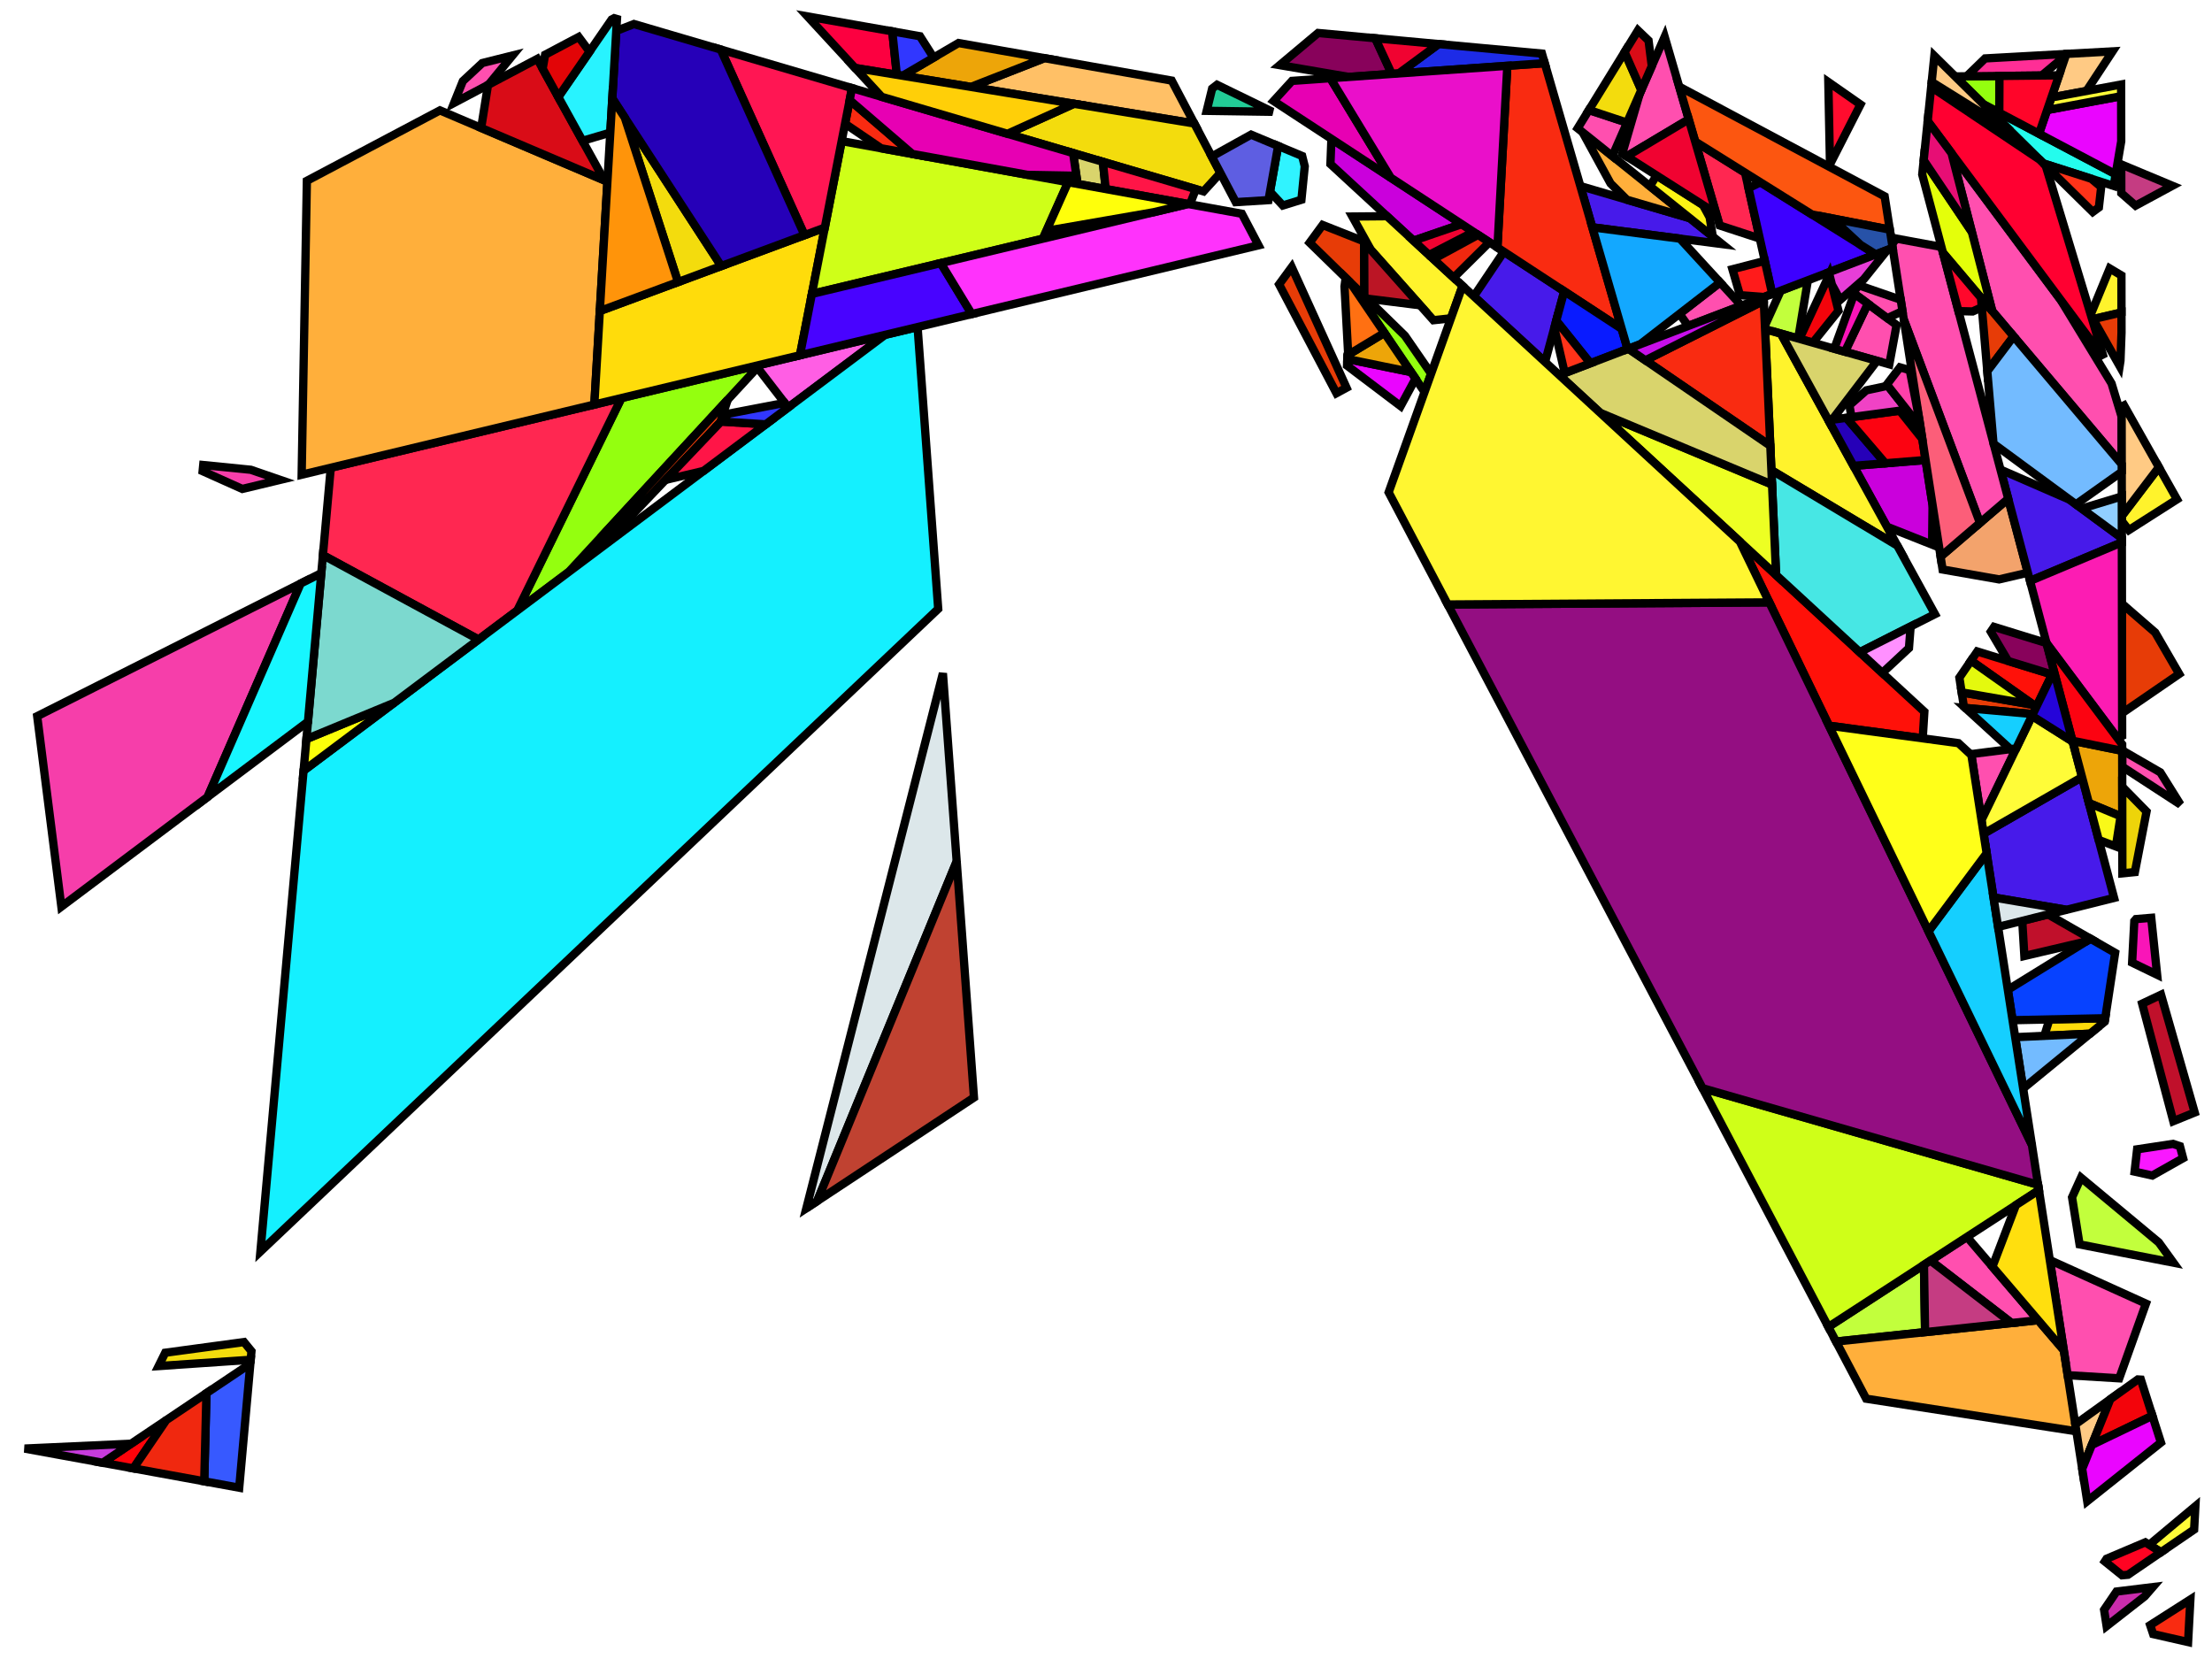 <?xml version="1.0" encoding="iso-8859-1" standalone="no"?>
<!DOCTYPE svg PUBLIC "-//W3C//DTD SVG 1.0//EN" "http://www.w3.org/TR/2001/REC-SVG-20010904/DTD/svg10.dtd">
<svg xmlns="http://www.w3.org/2000/svg" width="800" height="600">
<path style="fill:rgb(0, 0, 0);fill-opacity:0.0;fill-rule:evenodd;stroke:rgb(0, 0, 0);stroke-width:0.0;" d="M 0, 600 L 800, 600 L 800, 0 L 0, 0 z "/>
<path style="fill:rgb(243, 163, 108);fill-opacity:1.0;fill-rule:evenodd;stroke:rgb(0, 0, 0);stroke-width:3.0;" d="M 733.394, 207.128 L 723.009, 209.547 L 702.563, 205.965 L 701.84, 201.308 L 726.296, 180.366 z "/>
<path style="fill:rgb(255, 94, 228);fill-opacity:1.0;fill-rule:evenodd;stroke:rgb(0, 0, 0);stroke-width:3.0;" d="M 285.067, 147.364 L 273.435, 132.287 L 320.12, 121.094 z "/>
<path style="fill:rgb(202, 0, 220);fill-opacity:1.0;fill-rule:evenodd;stroke:rgb(0, 0, 0);stroke-width:3.0;" d="M 698.943, 182.644 L 698.769, 196.967 L 682.428, 190.479 L 670.345, 168.479 L 696.417, 166.377 z "/>
<path style="fill:rgb(202, 0, 220);fill-opacity:1.0;fill-rule:evenodd;stroke:rgb(0, 0, 0);stroke-width:3.0;" d="M 528.646, 81.068 L 511.22, 87.043 L 481.169, 59.333 L 481.52, 50.216 z "/>
<path style="fill:rgb(255, 243, 44);fill-opacity:1.0;fill-rule:evenodd;stroke:rgb(0, 0, 0);stroke-width:3.0;" d="M 767.242, 99.617 L 767.264, 113.012 L 756.999, 115.418 L 756.223, 114.048 L 756.134, 113.754 L 763.006, 97.085 z "/>
<path style="fill:rgb(255, 243, 44);fill-opacity:1.0;fill-rule:evenodd;stroke:rgb(0, 0, 0);stroke-width:3.0;" d="M 528.946, 103.388 L 524.749, 115.119 L 518.419, 115.813 L 495.81, 90.398 L 489.089, 78.307 L 501.629, 78.199 z "/>
<path style="fill:rgb(255, 243, 44);fill-opacity:1.0;fill-rule:evenodd;stroke:rgb(0, 0, 0);stroke-width:3.0;" d="M 787.349, 180.598 L 769.926, 191.719 L 767.384, 188.443 L 767.381, 186.605 L 780.788, 168.966 z "/>
<path style="fill:rgb(255, 243, 44);fill-opacity:1.0;fill-rule:evenodd;stroke:rgb(0, 0, 0);stroke-width:3.0;" d="M 644.076, 120.652 L 686.187, 197.322 L 640.65, 170.044 L 638.363, 119.033 z "/>
<path style="fill:rgb(148, 255, 15);fill-opacity:1.0;fill-rule:evenodd;stroke:rgb(0, 0, 0);stroke-width:3.0;" d="M 273.924, 132.921 L 205.66, 206.876 L 187.071, 220.807 L 224.753, 143.958 L 273.435, 132.287 z "/>
<path style="fill:rgb(148, 255, 15);fill-opacity:1.0;fill-rule:evenodd;stroke:rgb(0, 0, 0);stroke-width:3.0;" d="M 723.075, 40.767 L 717.394, 37.763 L 707.123, 27.642 L 723.138, 27.471 z "/>
<path style="fill:rgb(148, 255, 15);fill-opacity:1.0;fill-rule:evenodd;stroke:rgb(0, 0, 0);stroke-width:3.0;" d="M 508.105, 121.414 L 517.583, 135.145 L 515.209, 141.779 L 488.153, 101.934 z "/>
<path style="fill:rgb(255, 39, 81);fill-opacity:1.0;fill-rule:evenodd;stroke:rgb(0, 0, 0);stroke-width:3.0;" d="M 187.071, 220.807 L 173.076, 231.296 L 116.788, 200.783 L 119.626, 169.162 L 224.753, 143.958 z "/>
<path style="fill:rgb(255, 39, 81);fill-opacity:1.0;fill-rule:evenodd;stroke:rgb(0, 0, 0);stroke-width:3.0;" d="M 631.118, 62.457 L 636.457, 86.283 L 621.935, 81.533 L 613.093, 51.197 z "/>
<path style="fill:rgb(71, 26, 234);fill-opacity:1.0;fill-rule:evenodd;stroke:rgb(0, 0, 0);stroke-width:3.0;" d="M 611.161, 78.918 L 622.852, 88.285 L 575.876, 82.211 L 571.554, 67.297 z "/>
<path style="fill:rgb(71, 26, 234);fill-opacity:1.0;fill-rule:evenodd;stroke:rgb(0, 0, 0);stroke-width:3.0;" d="M 748.548, 180.742 L 767.394, 194.602 L 767.396, 196.158 L 734.185, 210.109 L 723.505, 169.84 z "/>
<path style="fill:rgb(71, 26, 234);fill-opacity:1.0;fill-rule:evenodd;stroke:rgb(0, 0, 0);stroke-width:3.0;" d="M 764.587, 324.736 L 747.362, 329.042 L 720.976, 324.571 L 717.396, 301.515 L 753.001, 281.053 z "/>
<path style="fill:rgb(71, 26, 234);fill-opacity:1.0;fill-rule:evenodd;stroke:rgb(0, 0, 0);stroke-width:3.0;" d="M 565.723, 105.34 L 558.796, 130.913 L 533.039, 107.163 L 543.885, 91.044 z "/>
<path style="fill:rgb(194, 255, 60);fill-opacity:1.0;fill-rule:evenodd;stroke:rgb(0, 0, 0);stroke-width:3.0;" d="M 696.233, 481.784 L 664.031, 485.186 L 661.248, 479.904 L 695.827, 457.443 z "/>
<path style="fill:rgb(194, 255, 60);fill-opacity:1.0;fill-rule:evenodd;stroke:rgb(0, 0, 0);stroke-width:3.0;" d="M 650.346, 122.43 L 638.363, 119.033 L 638.306, 117.768 L 644.028, 105.114 L 653.834, 101.372 z "/>
<path style="fill:rgb(194, 255, 60);fill-opacity:1.0;fill-rule:evenodd;stroke:rgb(0, 0, 0);stroke-width:3.0;" d="M 780.75, 449.333 L 786.038, 456.66 L 752.106, 450.052 L 749.389, 433.033 L 752.618, 425.925 z "/>
<path style="fill:rgb(255, 17, 9);fill-opacity:1.0;fill-rule:evenodd;stroke:rgb(0, 0, 0);stroke-width:3.0;" d="M 695.976, 257.407 L 695.378, 267.027 L 661.48, 262.454 L 629.25, 195.879 z "/>
<path style="fill:rgb(255, 17, 9);fill-opacity:1.0;fill-rule:evenodd;stroke:rgb(0, 0, 0);stroke-width:3.0;" d="M 742.134, 243.937 L 736.474, 255.625 L 712.832, 238.942 L 715.106, 235.617 z "/>
<path style="fill:rgb(255, 175, 59);fill-opacity:1.0;fill-rule:evenodd;stroke:rgb(0, 0, 0);stroke-width:3.0;" d="M 746.396, 488.319 L 750.95, 517.652 L 674.92, 505.854 L 664.031, 485.186 L 737.122, 477.464 z "/>
<path style="fill:rgb(255, 175, 59);fill-opacity:1.0;fill-rule:evenodd;stroke:rgb(0, 0, 0);stroke-width:3.0;" d="M 611.161, 78.918 L 588.377, 72.233 L 582.476, 66.34 L 572.365, 47.834 z "/>
<path style="fill:rgb(255, 175, 59);fill-opacity:1.0;fill-rule:evenodd;stroke:rgb(0, 0, 0);stroke-width:3.0;" d="M 219.679, 65.706 L 214.947, 146.309 L 109.099, 171.686 L 110.985, 65.39 L 159.111, 39.923 z "/>
<path style="fill:rgb(61, 0, 255);fill-opacity:1.0;fill-rule:evenodd;stroke:rgb(0, 0, 0);stroke-width:3.0;" d="M 678.404, 91.997 L 640.941, 106.292 L 632.366, 68.026 L 636.691, 65.938 z "/>
<path style="fill:rgb(255, 79, 175);fill-opacity:1.0;fill-rule:evenodd;stroke:rgb(0, 0, 0);stroke-width:3.0;" d="M 776.11, 471.47 L 766.452, 498.489 L 747.8, 497.359 L 741.336, 455.721 z "/>
<path style="fill:rgb(255, 79, 175);fill-opacity:1.0;fill-rule:evenodd;stroke:rgb(0, 0, 0);stroke-width:3.0;" d="M 588.441, 44.353 L 583.134, 56.463 L 570.578, 46.402 L 574.65, 39.79 z "/>
<path style="fill:rgb(255, 79, 175);fill-opacity:1.0;fill-rule:evenodd;stroke:rgb(0, 0, 0);stroke-width:3.0;" d="M 702.145, 89.309 L 726.296, 180.366 L 716.075, 189.118 L 688.53, 115.573 L 683.93, 85.941 z "/>
<path style="fill:rgb(255, 79, 175);fill-opacity:1.0;fill-rule:evenodd;stroke:rgb(0, 0, 0);stroke-width:3.0;" d="M 176.671, 30.631 L 164.229, 37.215 L 167.397, 29.336 L 174.424, 22.795 L 185.345, 20.072 z "/>
<path style="fill:rgb(255, 79, 175);fill-opacity:1.0;fill-rule:evenodd;stroke:rgb(0, 0, 0);stroke-width:3.0;" d="M 629.808, 110.54 L 610.541, 117.892 L 607.424, 113.498 L 622.099, 102.141 z "/>
<path style="fill:rgb(255, 79, 175);fill-opacity:1.0;fill-rule:evenodd;stroke:rgb(0, 0, 0);stroke-width:3.0;" d="M 610.751, 43.16 L 588.286, 56.564 L 586.709, 55.561 L 593.025, 33.893 L 602.049, 13.3 z "/>
<path style="fill:rgb(255, 79, 175);fill-opacity:1.0;fill-rule:evenodd;stroke:rgb(0, 0, 0);stroke-width:3.0;" d="M 781.316, 279.337 L 788.588, 290.983 L 767.526, 277.273 L 767.516, 271.369 z "/>
<path style="fill:rgb(255, 79, 175);fill-opacity:1.0;fill-rule:evenodd;stroke:rgb(0, 0, 0);stroke-width:3.0;" d="M 745.278, 108.47 L 763.672, 138.68 L 767.324, 150.757 L 767.351, 167.911 L 720.532, 112.514 L 705.795, 55.397 z "/>
<path style="fill:rgb(255, 79, 175);fill-opacity:1.0;fill-rule:evenodd;stroke:rgb(0, 0, 0);stroke-width:3.0;" d="M 737.122, 477.464 L 727.501, 478.48 L 698.191, 455.907 L 711.382, 447.339 z "/>
<path style="fill:rgb(255, 79, 175);fill-opacity:1.0;fill-rule:evenodd;stroke:rgb(0, 0, 0);stroke-width:3.0;" d="M 685.923, 117.535 L 683.298, 131.77 L 667.231, 127.216 L 675.535, 109.835 z "/>
<path style="fill:rgb(255, 79, 175);fill-opacity:1.0;fill-rule:evenodd;stroke:rgb(0, 0, 0);stroke-width:3.0;" d="M 687.417, 108.4 L 688.055, 112.513 L 682.592, 115.065 L 670.165, 105.854 L 672.299, 103.196 z "/>
<path style="fill:rgb(255, 79, 175);fill-opacity:1.0;fill-rule:evenodd;stroke:rgb(0, 0, 0);stroke-width:3.0;" d="M 716.633, 296.6 L 712.927, 272.724 L 729.186, 270.677 z "/>
<path style="fill:rgb(255, 220, 11);fill-opacity:1.0;fill-rule:evenodd;stroke:rgb(0, 0, 0);stroke-width:3.0;" d="M 761.191, 369.506 L 755.898, 373.843 L 739.357, 374.621 L 741.208, 368.686 L 761.381, 368.257 z "/>
<path style="fill:rgb(255, 220, 11);fill-opacity:1.0;fill-rule:evenodd;stroke:rgb(0, 0, 0);stroke-width:3.0;" d="M 289.313, 128.48 L 214.947, 146.309 L 216.933, 112.486 L 298.304, 82.324 z "/>
<path style="fill:rgb(255, 192, 102);fill-opacity:1.0;fill-rule:evenodd;stroke:rgb(0, 0, 0);stroke-width:3.0;" d="M 423.77, 29.148 L 431.942, 44.659 L 351.136, 31.438 L 377.72, 21.033 z "/>
<path style="fill:rgb(231, 60, 7);fill-opacity:1.0;fill-rule:evenodd;stroke:rgb(0, 0, 0);stroke-width:3.0;" d="M 486.991, 140.236 L 483.337, 142.211 L 462.6, 102.851 L 467.173, 96.612 z "/>
<path style="fill:rgb(231, 60, 7);fill-opacity:1.0;fill-rule:evenodd;stroke:rgb(0, 0, 0);stroke-width:3.0;" d="M 492.897, 87.123 L 493.37, 87.655 L 493.44, 107.096 L 473.651, 87.774 L 478.344, 81.371 z "/>
<path style="fill:rgb(231, 60, 7);fill-opacity:1.0;fill-rule:evenodd;stroke:rgb(0, 0, 0);stroke-width:3.0;" d="M 260.524, 152.716 L 218.037, 197.364 L 217.651, 193.885 L 263.189, 144.552 z "/>
<path style="fill:rgb(231, 60, 7);fill-opacity:1.0;fill-rule:evenodd;stroke:rgb(0, 0, 0);stroke-width:3.0;" d="M 767.275, 120.304 L 766.896, 130.461 L 766.601, 132.374 L 756.999, 115.418 L 767.264, 113.012 z "/>
<path style="fill:rgb(231, 60, 7);fill-opacity:1.0;fill-rule:evenodd;stroke:rgb(0, 0, 0);stroke-width:3.0;" d="M 735.508, 254.943 L 736.474, 255.625 L 735.203, 258.251 L 710.794, 256.05 L 710.263, 255.565 L 709.461, 250.4 z "/>
<path style="fill:rgb(231, 60, 7);fill-opacity:1.0;fill-rule:evenodd;stroke:rgb(0, 0, 0);stroke-width:3.0;" d="M 728.251, 121.647 L 718.732, 134.261 L 716.45, 107.684 z "/>
<path style="fill:rgb(231, 60, 7);fill-opacity:1.0;fill-rule:evenodd;stroke:rgb(0, 0, 0);stroke-width:3.0;" d="M 779.451, 228.748 L 788.14, 243.745 L 767.495, 257.916 L 767.432, 218.325 z "/>
<path style="fill:rgb(36, 252, 237);fill-opacity:1.0;fill-rule:evenodd;stroke:rgb(0, 0, 0);stroke-width:3.0;" d="M 765.155, 63.017 L 764.443, 67.241 L 739.074, 59.126 L 717.394, 37.763 z "/>
<path style="fill:rgb(207, 255, 24);fill-opacity:1.0;fill-rule:evenodd;stroke:rgb(0, 0, 0);stroke-width:3.0;" d="M 386.299, 65.904 L 377.167, 86.327 L 293.634, 106.298 L 304.398, 51.038 z "/>
<path style="fill:rgb(207, 255, 24);fill-opacity:1.0;fill-rule:evenodd;stroke:rgb(0, 0, 0);stroke-width:3.0;" d="M 737.109, 428.492 L 737.41, 430.432 L 661.248, 479.904 L 615.761, 393.565 z "/>
<path style="fill:rgb(249, 43, 17);fill-opacity:1.0;fill-rule:evenodd;stroke:rgb(0, 0, 0);stroke-width:3.0;" d="M 640.256, 161.239 L 595.078, 130.319 L 637.902, 108.745 z "/>
<path style="fill:rgb(249, 43, 17);fill-opacity:1.0;fill-rule:evenodd;stroke:rgb(0, 0, 0);stroke-width:3.0;" d="M 329.946, 55.675 L 318.678, 53.63 L 305.623, 44.749 L 307.29, 36.193 z "/>
<path style="fill:rgb(249, 43, 17);fill-opacity:1.0;fill-rule:evenodd;stroke:rgb(0, 0, 0);stroke-width:3.0;" d="M 791.354, 593.872 L 778.718, 590.989 L 777.636, 587.753 L 792.181, 578.468 z "/>
<path style="fill:rgb(249, 43, 17);fill-opacity:1.0;fill-rule:evenodd;stroke:rgb(0, 0, 0);stroke-width:3.0;" d="M 586.526, 118.959 L 541.568, 89.527 L 545.149, 23.799 L 558.674, 22.851 z "/>
<path style="fill:rgb(252, 28, 179);fill-opacity:1.0;fill-rule:evenodd;stroke:rgb(0, 0, 0);stroke-width:3.0;" d="M 767.508, 266.125 L 765.775, 266.871 L 740.155, 232.618 L 734.185, 210.109 L 767.396, 196.158 z "/>
<path style="fill:rgb(255, 3, 10);fill-opacity:1.0;fill-rule:evenodd;stroke:rgb(0, 0, 0);stroke-width:3.0;" d="M 48.246, 531.067 L 37.13, 529.04 L 60.133, 513.602 z "/>
<path style="fill:rgb(255, 27, 27);fill-opacity:1.0;fill-rule:evenodd;stroke:rgb(0, 0, 0);stroke-width:3.0;" d="M 640.941, 106.292 L 637.99, 107.418 L 629.283, 106.748 L 626.555, 97.385 L 638.266, 94.354 z "/>
<path style="fill:rgb(255, 0, 49);fill-opacity:1.0;fill-rule:evenodd;stroke:rgb(0, 0, 0);stroke-width:3.0;" d="M 737.644, 57.716 L 739.843, 59.883 L 760.877, 129.439 L 697.171, 43.805 L 698.433, 31.457 z "/>
<path style="fill:rgb(71, 231, 228);fill-opacity:1.0;fill-rule:evenodd;stroke:rgb(0, 0, 0);stroke-width:3.0;" d="M 686.187, 197.322 L 699.802, 222.113 L 672.624, 235.874 L 642.351, 207.959 L 640.65, 170.044 z "/>
<path style="fill:rgb(255, 46, 150);fill-opacity:1.0;fill-rule:evenodd;stroke:rgb(0, 0, 0);stroke-width:3.0;" d="M 747.152, 20.001 L 738.419, 27.307 L 711.267, 27.598 L 717.938, 21.129 L 747.322, 19.503 z "/>
<path style="fill:rgb(255, 223, 14);fill-opacity:1.0;fill-rule:evenodd;stroke:rgb(0, 0, 0);stroke-width:3.0;" d="M 746.396, 488.319 L 720.589, 458.115 L 729.086, 435.839 L 737.41, 430.432 z "/>
<path style="fill:rgb(187, 21, 37);fill-opacity:1.0;fill-rule:evenodd;stroke:rgb(0, 0, 0);stroke-width:3.0;" d="M 513.614, 110.411 L 494.369, 108.003 L 493.44, 107.096 L 493.37, 87.655 z "/>
<path style="fill:rgb(255, 144, 255);fill-opacity:1.0;fill-rule:evenodd;stroke:rgb(0, 0, 0);stroke-width:3.0;" d="M 690.402, 234.389 L 680.751, 243.368 L 672.624, 235.874 L 691.006, 226.567 z "/>
<path style="fill:rgb(252, 0, 64);fill-opacity:1.0;fill-rule:evenodd;stroke:rgb(0, 0, 0);stroke-width:3.0;" d="M 322.701, 11.338 L 324.354, 27.055 L 309.252, 24.584 L 292.062, 5.939 z "/>
<path style="fill:rgb(255, 22, 83);fill-opacity:1.0;fill-rule:evenodd;stroke:rgb(0, 0, 0);stroke-width:3.0;" d="M 308.134, 31.862 L 298.304, 82.324 L 290.965, 85.045 L 260.675, 17.916 z "/>
<path style="fill:rgb(252, 86, 16);fill-opacity:1.0;fill-rule:evenodd;stroke:rgb(0, 0, 0);stroke-width:3.0;" d="M 681.613, 71.014 L 683.482, 83.052 L 655.293, 77.559 L 613.093, 51.197 L 607.306, 31.338 z "/>
<path style="fill:rgb(243, 220, 13);fill-opacity:1.0;fill-rule:evenodd;stroke:rgb(0, 0, 0);stroke-width:3.0;" d="M 593.6, 32.58 L 588.441, 44.353 L 574.65, 39.79 L 587.561, 18.829 z "/>
<path style="fill:rgb(243, 220, 13);fill-opacity:1.0;fill-rule:evenodd;stroke:rgb(0, 0, 0);stroke-width:3.0;" d="M 431.942, 44.659 L 441.365, 62.546 L 435.272, 69.223 L 364.37, 48.388 L 388.415, 37.537 z "/>
<path style="fill:rgb(243, 220, 13);fill-opacity:1.0;fill-rule:evenodd;stroke:rgb(0, 0, 0);stroke-width:3.0;" d="M 260.847, 96.209 L 245.215, 102.003 L 225.968, 42.553 z "/>
<path style="fill:rgb(243, 220, 13);fill-opacity:1.0;fill-rule:evenodd;stroke:rgb(0, 0, 0);stroke-width:3.0;" d="M 90.948, 488.681 L 90.669, 491.785 L 57.371, 494.051 L 59.755, 489.237 L 88.244, 485.372 z "/>
<path style="fill:rgb(29, 43, 231);fill-opacity:1.0;fill-rule:evenodd;stroke:rgb(0, 0, 0);stroke-width:3.0;" d="M 557.667, 19.378 L 558.674, 22.851 L 505.875, 26.552 L 520.291, 15.939 z "/>
<path style="fill:rgb(246, 62, 170);fill-opacity:1.0;fill-rule:evenodd;stroke:rgb(0, 0, 0);stroke-width:3.0;" d="M 75.088, 288.228 L 22.193, 327.912 L 13.45, 259.019 L 108.744, 211.033 z "/>
<path style="fill:rgb(246, 62, 170);fill-opacity:1.0;fill-rule:evenodd;stroke:rgb(0, 0, 0);stroke-width:3.0;" d="M 90.72, 169.901 L 101.32, 173.551 L 87.638, 176.831 L 73.282, 170.395 L 73.499, 168.183 z "/>
<path style="fill:rgb(249, 24, 255);fill-opacity:1.0;fill-rule:evenodd;stroke:rgb(0, 0, 0);stroke-width:3.0;" d="M 788.402, 414.526 L 789.552, 418.864 L 778.411, 425.151 L 772, 423.725 L 772.919, 415.668 L 785.884, 413.698 z "/>
<path style="fill:rgb(9, 27, 255);fill-opacity:1.0;fill-rule:evenodd;stroke:rgb(0, 0, 0);stroke-width:3.0;" d="M 586.526, 118.959 L 588.639, 126.249 L 575.175, 131.387 L 562.84, 115.985 L 565.723, 105.34 z "/>
<path style="fill:rgb(217, 12, 23);fill-opacity:1.0;fill-rule:evenodd;stroke:rgb(0, 0, 0);stroke-width:3.0;" d="M 596.217, 14.65 L 597.395, 23.92 L 593.6, 32.58 L 587.561, 18.829 L 592.389, 10.991 z "/>
<path style="fill:rgb(217, 12, 23);fill-opacity:1.0;fill-rule:evenodd;stroke:rgb(0, 0, 0);stroke-width:3.0;" d="M 218.582, 65.239 L 174.02, 46.27 L 176.494, 30.725 L 194.303, 21.301 z "/>
<path style="fill:rgb(255, 202, 132);fill-opacity:1.0;fill-rule:evenodd;stroke:rgb(0, 0, 0);stroke-width:3.0;" d="M 753.058, 531.231 L 750.56, 515.141 L 763.226, 506.045 z "/>
<path style="fill:rgb(255, 202, 132);fill-opacity:1.0;fill-rule:evenodd;stroke:rgb(0, 0, 0);stroke-width:3.0;" d="M 727.241, 47.465 L 698.62, 29.626 L 699.582, 20.212 z "/>
<path style="fill:rgb(255, 202, 132);fill-opacity:1.0;fill-rule:evenodd;stroke:rgb(0, 0, 0);stroke-width:3.0;" d="M 780.788, 168.966 L 767.381, 186.605 L 767.318, 147.08 L 768.186, 146.622 z "/>
<path style="fill:rgb(255, 202, 132);fill-opacity:1.0;fill-rule:evenodd;stroke:rgb(0, 0, 0);stroke-width:3.0;" d="M 754.605, 32.894 L 741.928, 35.257 L 747.322, 19.503 L 764.031, 18.578 z "/>
<path style="fill:rgb(7, 66, 255);fill-opacity:1.0;fill-rule:evenodd;stroke:rgb(0, 0, 0);stroke-width:3.0;" d="M 764.973, 344.617 L 761.381, 368.257 L 727.868, 368.97 L 726.16, 357.967 L 756.063, 339.508 z "/>
<path style="fill:rgb(243, 4, 11);fill-opacity:1.0;fill-rule:evenodd;stroke:rgb(0, 0, 0);stroke-width:3.0;" d="M 774.279, 498.963 L 778.448, 512.032 L 756.551, 522.579 L 763.226, 506.045 L 773.181, 498.896 z "/>
<path style="fill:rgb(243, 4, 11);fill-opacity:1.0;fill-rule:evenodd;stroke:rgb(0, 0, 0);stroke-width:3.0;" d="M 664.906, 112.403 L 655.647, 123.932 L 650.797, 122.557 L 661.615, 99.281 z "/>
<path style="fill:rgb(237, 255, 35);fill-opacity:1.0;fill-rule:evenodd;stroke:rgb(0, 0, 0);stroke-width:3.0;" d="M 640.883, 175.238 L 642.351, 207.959 L 578.737, 149.301 z "/>
<path style="fill:rgb(217, 212, 108);fill-opacity:1.0;fill-rule:evenodd;stroke:rgb(0, 0, 0);stroke-width:3.0;" d="M 398.858, 58.523 L 399.897, 68.372 L 389.72, 66.525 L 388.106, 55.363 z "/>
<path style="fill:rgb(217, 212, 108);fill-opacity:1.0;fill-rule:evenodd;stroke:rgb(0, 0, 0);stroke-width:3.0;" d="M 678.843, 130.508 L 661.946, 152.693 L 661.763, 152.855 L 644.076, 120.652 z "/>
<path style="fill:rgb(217, 212, 108);fill-opacity:1.0;fill-rule:evenodd;stroke:rgb(0, 0, 0);stroke-width:3.0;" d="M 640.256, 161.239 L 640.883, 175.238 L 578.737, 149.301 L 563.954, 135.669 L 588.955, 126.129 z "/>
<path style="fill:rgb(48, 243, 255);fill-opacity:1.0;fill-rule:evenodd;stroke:rgb(0, 0, 0);stroke-width:3.0;" d="M 470.949, 56.42 L 471.881, 60.144 L 470.678, 72.239 L 463.964, 74.316 L 459.31, 69.319 L 462.252, 52.788 z "/>
<path style="fill:rgb(39, 82, 168);fill-opacity:1.0;fill-rule:evenodd;stroke:rgb(0, 0, 0);stroke-width:3.0;" d="M 683.482, 83.052 L 684.509, 89.667 L 678.404, 91.997 L 672.88, 88.546 L 662.632, 78.989 z "/>
<path style="fill:rgb(199, 59, 220);fill-opacity:1.0;fill-rule:evenodd;stroke:rgb(0, 0, 0);stroke-width:3.0;" d="M 37.13, 529.04 L 8.905, 523.894 L 47.407, 522.143 z "/>
<path style="fill:rgb(19, 168, 255);fill-opacity:1.0;fill-rule:evenodd;stroke:rgb(0, 0, 0);stroke-width:3.0;" d="M 607.57, 86.309 L 622.099, 102.141 L 593.19, 124.513 L 588.639, 126.249 L 575.876, 82.211 z "/>
<path style="fill:rgb(115, 187, 255);fill-opacity:1.0;fill-rule:evenodd;stroke:rgb(0, 0, 0);stroke-width:3.0;" d="M 767.351, 167.911 L 767.356, 170.648 L 750.795, 182.395 L 721.028, 160.505 L 720.964, 160.26 L 718.732, 134.261 L 728.251, 121.647 z "/>
<path style="fill:rgb(115, 187, 255);fill-opacity:1.0;fill-rule:evenodd;stroke:rgb(0, 0, 0);stroke-width:3.0;" d="M 731.702, 393.666 L 728.822, 375.116 L 755.898, 373.843 z "/>
<path style="fill:rgb(228, 249, 14);fill-opacity:1.0;fill-rule:evenodd;stroke:rgb(0, 0, 0);stroke-width:3.0;" d="M 735.508, 254.943 L 709.461, 250.4 L 708.635, 245.08 L 712.832, 238.942 z "/>
<path style="fill:rgb(231, 62, 215);fill-opacity:1.0;fill-rule:evenodd;stroke:rgb(0, 0, 0);stroke-width:3.0;" d="M 674.071, 100.991 L 665.529, 108.451 L 662.536, 102.957 L 661.414, 98.48 L 682.57, 90.407 z "/>
<path style="fill:rgb(148, 14, 130);fill-opacity:1.0;fill-rule:evenodd;stroke:rgb(0, 0, 0);stroke-width:3.0;" d="M 734.866, 414.044 L 737.109, 428.492 L 615.761, 393.565 L 523.591, 218.618 L 639.89, 217.857 z "/>
<path style="fill:rgb(255, 246, 49);fill-opacity:1.0;fill-rule:evenodd;stroke:rgb(0, 0, 0);stroke-width:3.0;" d="M 629.25, 195.879 L 639.89, 217.857 L 523.591, 218.618 L 502.225, 178.063 L 528.946, 103.388 z "/>
<path style="fill:rgb(38, 0, 184);fill-opacity:1.0;fill-rule:evenodd;stroke:rgb(0, 0, 0);stroke-width:3.0;" d="M 681.874, 167.549 L 670.345, 168.479 L 661.763, 152.855 L 663.005, 151.756 L 667.782, 151.115 z "/>
<path style="fill:rgb(38, 0, 184);fill-opacity:1.0;fill-rule:evenodd;stroke:rgb(0, 0, 0);stroke-width:3.0;" d="M 260.675, 17.916 L 290.965, 85.045 L 260.847, 96.209 L 221.446, 35.596 L 222.88, 11.172 L 229.275, 8.689 z "/>
<path style="fill:rgb(136, 2, 91);fill-opacity:1.0;fill-rule:evenodd;stroke:rgb(0, 0, 0);stroke-width:3.0;" d="M 497.379, 13.831 L 503.341, 26.73 L 487.784, 27.821 L 462.829, 23.556 L 476.7, 11.928 z "/>
<path style="fill:rgb(136, 2, 91);fill-opacity:1.0;fill-rule:evenodd;stroke:rgb(0, 0, 0);stroke-width:3.0;" d="M 740.144, 232.575 L 742.795, 242.572 L 742.134, 243.937 L 726.249, 239.047 L 720.001, 228.457 L 721.183, 226.729 z "/>
<path style="fill:rgb(20, 240, 255);fill-opacity:1.0;fill-rule:evenodd;stroke:rgb(0, 0, 0);stroke-width:3.0;" d="M 339.314, 220.214 L 94.182, 452.641 L 109.793, 278.723 L 320.12, 121.094 L 331.855, 118.28 z "/>
<path style="fill:rgb(40, 243, 255);fill-opacity:1.0;fill-rule:evenodd;stroke:rgb(0, 0, 0);stroke-width:3.0;" d="M 223.132, 6.884 L 220.72, 47.965 L 210.675, 50.931 L 201.915, 35.078 L 221.218, 7.058 L 222.114, 6.584 z "/>
<path style="fill:rgb(94, 94, 226);fill-opacity:1.0;fill-rule:evenodd;stroke:rgb(0, 0, 0);stroke-width:3.0;" d="M 462.252, 52.788 L 458.767, 72.374 L 446.93, 73.108 L 438.24, 56.613 L 452.466, 48.7 z "/>
<path style="fill:rgb(234, 5, 255);fill-opacity:1.0;fill-rule:evenodd;stroke:rgb(0, 0, 0);stroke-width:3.0;" d="M 510.308, 134.562 L 511.929, 136.949 L 506.559, 146.881 L 487.174, 132.221 L 487.266, 129.845 z "/>
<path style="fill:rgb(234, 5, 255);fill-opacity:1.0;fill-rule:evenodd;stroke:rgb(0, 0, 0);stroke-width:3.0;" d="M 781.535, 521.707 L 754.874, 542.926 L 753.058, 531.231 L 756.551, 522.579 L 778.448, 512.032 z "/>
<path style="fill:rgb(234, 5, 255);fill-opacity:1.0;fill-rule:evenodd;stroke:rgb(0, 0, 0);stroke-width:3.0;" d="M 767.165, 51.108 L 765.155, 63.017 L 737.44, 48.362 L 740.376, 39.789 L 767.139, 34.785 z "/>
<path style="fill:rgb(255, 252, 56);fill-opacity:1.0;fill-rule:evenodd;stroke:rgb(0, 0, 0);stroke-width:3.0;" d="M 793.54, 553.173 L 781.541, 561.376 L 777.301, 558.702 L 793.992, 544.753 z "/>
<path style="fill:rgb(255, 252, 56);fill-opacity:1.0;fill-rule:evenodd;stroke:rgb(0, 0, 0);stroke-width:3.0;" d="M 749.59, 268.193 L 753.001, 281.053 L 717.396, 301.515 L 716.633, 296.6 L 734.885, 258.907 z "/>
<path style="fill:rgb(255, 252, 56);fill-opacity:1.0;fill-rule:evenodd;stroke:rgb(0, 0, 0);stroke-width:3.0;" d="M 767.139, 34.785 L 740.376, 39.789 L 741.928, 35.257 L 767.132, 30.558 z "/>
<path style="fill:rgb(237, 165, 9);fill-opacity:1.0;fill-rule:evenodd;stroke:rgb(0, 0, 0);stroke-width:3.0;" d="M 377.72, 21.033 L 351.136, 31.438 L 326.447, 27.398 L 346.661, 15.56 z "/>
<path style="fill:rgb(237, 165, 9);fill-opacity:1.0;fill-rule:evenodd;stroke:rgb(0, 0, 0);stroke-width:3.0;" d="M 510.308, 134.562 L 487.266, 129.845 L 487.319, 128.47 L 500.688, 120.394 z "/>
<path style="fill:rgb(237, 165, 9);fill-opacity:1.0;fill-rule:evenodd;stroke:rgb(0, 0, 0);stroke-width:3.0;" d="M 767.517, 271.549 L 767.555, 295.454 L 755.491, 290.441 L 749.508, 267.882 z "/>
<path style="fill:rgb(252, 3, 17);fill-opacity:1.0;fill-rule:evenodd;stroke:rgb(0, 0, 0);stroke-width:3.0;" d="M 695.236, 158.768 L 696.417, 166.377 L 681.874, 167.549 L 667.782, 151.115 L 687.054, 148.529 z "/>
<path style="fill:rgb(252, 3, 17);fill-opacity:1.0;fill-rule:evenodd;stroke:rgb(0, 0, 0);stroke-width:3.0;" d="M 767.513, 269.194 L 767.517, 271.549 L 749.508, 267.882 L 740.155, 232.618 z "/>
<path style="fill:rgb(255, 112, 18);fill-opacity:1.0;fill-rule:evenodd;stroke:rgb(0, 0, 0);stroke-width:3.0;" d="M 488.153, 101.934 L 500.688, 120.394 L 487.598, 128.301 L 486.258, 103.609 L 486.684, 100.5 z "/>
<path style="fill:rgb(249, 249, 25);fill-opacity:1.0;fill-rule:evenodd;stroke:rgb(0, 0, 0);stroke-width:3.0;" d="M 766.94, 295.199 L 765.232, 306.136 L 759.032, 303.79 L 755.491, 290.441 z "/>
<path style="fill:rgb(228, 255, 10);fill-opacity:1.0;fill-rule:evenodd;stroke:rgb(0, 0, 0);stroke-width:3.0;" d="M 713.144, 83.878 L 720.532, 112.514 L 702.705, 91.421 L 695.198, 63.114 L 695.725, 57.96 z "/>
<path style="fill:rgb(231, 14, 117);fill-opacity:1.0;fill-rule:evenodd;stroke:rgb(0, 0, 0);stroke-width:3.0;" d="M 705.795, 55.397 L 713.144, 83.878 L 695.725, 57.96 L 697.171, 43.805 z "/>
<path style="fill:rgb(231, 0, 179);fill-opacity:1.0;fill-rule:evenodd;stroke:rgb(0, 0, 0);stroke-width:3.0;" d="M 502.978, 64.264 L 460.625, 36.537 L 467.268, 29.259 L 481.144, 28.286 z "/>
<path style="fill:rgb(231, 0, 179);fill-opacity:1.0;fill-rule:evenodd;stroke:rgb(0, 0, 0);stroke-width:3.0;" d="M 388.106, 55.363 L 389.292, 63.566 L 371.618, 63.239 L 329.946, 55.675 L 307.29, 36.193 L 308.134, 31.862 z "/>
<path style="fill:rgb(255, 3, 34);fill-opacity:1.0;fill-rule:evenodd;stroke:rgb(0, 0, 0);stroke-width:3.0;" d="M 781.541, 561.376 L 769.609, 569.534 L 767.46, 569.722 L 761.247, 564.713 L 761.878, 563.742 L 775.879, 557.805 z "/>
<path style="fill:rgb(249, 21, 184);fill-opacity:1.0;fill-rule:evenodd;stroke:rgb(0, 0, 0);stroke-width:3.0;" d="M 675.535, 109.835 L 667.231, 127.216 L 663.38, 126.124 L 670.626, 106.196 z "/>
<path style="fill:rgb(249, 21, 184);fill-opacity:1.0;fill-rule:evenodd;stroke:rgb(0, 0, 0);stroke-width:3.0;" d="M 780.156, 352.533 L 771.113, 348.14 L 771.9, 333.115 L 772.51, 332.402 L 778.022, 331.941 z "/>
<path style="fill:rgb(240, 66, 197);fill-opacity:1.0;fill-rule:evenodd;stroke:rgb(0, 0, 0);stroke-width:3.0;" d="M 689.605, 148.187 L 669.627, 150.868 L 668.862, 146.576 L 674.972, 141.173 L 682.756, 139.509 z "/>
<path style="fill:rgb(255, 21, 71);fill-opacity:1.0;fill-rule:evenodd;stroke:rgb(0, 0, 0);stroke-width:3.0;" d="M 432.492, 68.406 L 430.348, 73.899 L 399.897, 68.372 L 398.858, 58.523 z "/>
<path style="fill:rgb(255, 21, 71);fill-opacity:1.0;fill-rule:evenodd;stroke:rgb(0, 0, 0);stroke-width:3.0;" d="M 276.932, 153.461 L 254.449, 170.311 L 240.682, 173.567 L 260.763, 152.465 z "/>
<path style="fill:rgb(49, 55, 255);fill-opacity:1.0;fill-rule:evenodd;stroke:rgb(0, 0, 0);stroke-width:3.0;" d="M 332.726, 13.105 L 337.661, 20.831 L 326.447, 27.398 L 324.354, 27.055 L 322.701, 11.338 z "/>
<path style="fill:rgb(49, 55, 255);fill-opacity:1.0;fill-rule:evenodd;stroke:rgb(0, 0, 0);stroke-width:3.0;" d="M 285.067, 147.364 L 276.932, 153.461 L 260.763, 152.465 L 263.472, 149.618 L 283.792, 145.711 z "/>
<path style="fill:rgb(252, 243, 21);fill-opacity:1.0;fill-rule:evenodd;stroke:rgb(0, 0, 0);stroke-width:3.0;" d="M 615.9, 74.142 L 618.317, 78.576 L 619.458, 85.567 L 596.705, 67.336 L 599.123, 63.462 z "/>
<path style="fill:rgb(252, 94, 121);fill-opacity:1.0;fill-rule:evenodd;stroke:rgb(0, 0, 0);stroke-width:3.0;" d="M 716.075, 189.118 L 701.84, 201.308 L 688.53, 115.573 z "/>
<path style="fill:rgb(255, 64, 170);fill-opacity:1.0;fill-rule:evenodd;stroke:rgb(0, 0, 0);stroke-width:3.0;" d="M 690.691, 133.866 L 694.137, 151.686 L 694.57, 154.48 L 682.406, 139.064 L 687.148, 132.862 z "/>
<path style="fill:rgb(199, 15, 234);fill-opacity:1.0;fill-rule:evenodd;stroke:rgb(0, 0, 0);stroke-width:3.0;" d="M 637.902, 108.745 L 595.078, 130.319 L 588.955, 126.129 L 637.845, 107.473 z "/>
<path style="fill:rgb(240, 3, 49);fill-opacity:1.0;fill-rule:evenodd;stroke:rgb(0, 0, 0);stroke-width:3.0;" d="M 520.291, 15.939 L 505.875, 26.552 L 503.341, 26.73 L 497.379, 13.831 z "/>
<path style="fill:rgb(240, 3, 49);fill-opacity:1.0;fill-rule:evenodd;stroke:rgb(0, 0, 0);stroke-width:3.0;" d="M 532.951, 83.886 L 516.823, 92.21 L 511.22, 87.043 L 528.646, 81.068 z "/>
<path style="fill:rgb(240, 3, 49);fill-opacity:1.0;fill-rule:evenodd;stroke:rgb(0, 0, 0);stroke-width:3.0;" d="M 620.664, 77.174 L 588.286, 56.564 L 610.751, 43.16 z "/>
<path style="fill:rgb(234, 15, 202);fill-opacity:1.0;fill-rule:evenodd;stroke:rgb(0, 0, 0);stroke-width:3.0;" d="M 541.568, 89.527 L 502.978, 64.264 L 481.144, 28.286 L 545.149, 23.799 z "/>
<path style="fill:rgb(255, 5, 41);fill-opacity:1.0;fill-rule:evenodd;stroke:rgb(0, 0, 0);stroke-width:3.0;" d="M 737.44, 48.362 L 723.075, 40.767 L 723.138, 27.471 L 744.673, 27.24 z "/>
<path style="fill:rgb(226, 5, 7);fill-opacity:1.0;fill-rule:evenodd;stroke:rgb(0, 0, 0);stroke-width:3.0;" d="M 213.222, 18.665 L 201.915, 35.078 L 196.264, 24.85 L 197.142, 19.799 L 209.286, 13.372 z "/>
<path style="fill:rgb(34, 204, 150);fill-opacity:1.0;fill-rule:evenodd;stroke:rgb(0, 0, 0);stroke-width:3.0;" d="M 460.204, 40.431 L 436.415, 40.084 L 438.394, 32.029 L 440.151, 30.669 z "/>
<path style="fill:rgb(192, 16, 43);fill-opacity:1.0;fill-rule:evenodd;stroke:rgb(0, 0, 0);stroke-width:3.0;" d="M 793.745, 402.349 L 786.006, 405.494 L 774.734, 362.994 L 781.566, 359.761 z "/>
<path style="fill:rgb(192, 16, 43);fill-opacity:1.0;fill-rule:evenodd;stroke:rgb(0, 0, 0);stroke-width:3.0;" d="M 756.063, 339.508 L 754.453, 340.502 L 732.141, 345.749 L 731.372, 333.039 L 740.713, 330.704 z "/>
<path style="fill:rgb(55, 89, 255);fill-opacity:1.0;fill-rule:evenodd;stroke:rgb(0, 0, 0);stroke-width:3.0;" d="M 86.517, 538.046 L 73.864, 535.739 L 74.665, 503.848 L 90.543, 493.192 z "/>
<path style="fill:rgb(240, 40, 15);fill-opacity:1.0;fill-rule:evenodd;stroke:rgb(0, 0, 0);stroke-width:3.0;" d="M 538.66, 87.624 L 525.731, 100.424 L 518.438, 93.698 L 534.558, 84.938 z "/>
<path style="fill:rgb(240, 40, 15);fill-opacity:1.0;fill-rule:evenodd;stroke:rgb(0, 0, 0);stroke-width:3.0;" d="M 73.864, 535.739 L 48.246, 531.067 L 60.133, 513.602 L 74.665, 503.848 z "/>
<path style="fill:rgb(144, 207, 255);fill-opacity:1.0;fill-rule:evenodd;stroke:rgb(0, 0, 0);stroke-width:3.0;" d="M 767.394, 194.602 L 752.89, 183.935 L 767.37, 179.54 z "/>
<path style="fill:rgb(255, 51, 25);fill-opacity:1.0;fill-rule:evenodd;stroke:rgb(0, 0, 0);stroke-width:3.0;" d="M 575.175, 131.387 L 565.909, 134.923 L 562.128, 118.611 L 562.84, 115.985 z "/>
<path style="fill:rgb(255, 51, 25);fill-opacity:1.0;fill-rule:evenodd;stroke:rgb(0, 0, 0);stroke-width:3.0;" d="M 756.37, 64.659 L 759.925, 67.633 L 759.085, 75.025 L 756.869, 76.659 L 739.074, 59.126 z "/>
<path style="fill:rgb(255, 12, 46);fill-opacity:1.0;fill-rule:evenodd;stroke:rgb(0, 0, 0);stroke-width:3.0;" d="M 672.871, 37.791 L 661.84, 59.425 L 661.237, 29.665 z "/>
<path style="fill:rgb(202, 44, 172);fill-opacity:1.0;fill-rule:evenodd;stroke:rgb(0, 0, 0);stroke-width:3.0;" d="M 775.681, 577.336 L 761.887, 588.106 L 760.972, 582.209 L 765.462, 575.601 L 778.572, 573.997 z "/>
<path style="fill:rgb(21, 207, 255);fill-opacity:1.0;fill-rule:evenodd;stroke:rgb(0, 0, 0);stroke-width:3.0;" d="M 734.866, 414.044 L 697.475, 336.808 L 718.497, 308.602 z "/>
<path style="fill:rgb(21, 207, 255);fill-opacity:1.0;fill-rule:evenodd;stroke:rgb(0, 0, 0);stroke-width:3.0;" d="M 735.203, 258.251 L 729.186, 270.677 L 727.099, 270.94 L 710.794, 256.05 z "/>
<path style="fill:rgb(255, 207, 8);fill-opacity:1.0;fill-rule:evenodd;stroke:rgb(0, 0, 0);stroke-width:3.0;" d="M 388.415, 37.537 L 364.37, 48.388 L 318.871, 35.017 L 309.252, 24.584 z "/>
<path style="fill:rgb(220, 231, 234);fill-opacity:1.0;fill-rule:evenodd;stroke:rgb(0, 0, 0);stroke-width:3.0;" d="M 345.997, 311.544 L 295.536, 434.397 L 291.629, 436.977 L 341.018, 243.49 z "/>
<path style="fill:rgb(220, 231, 234);fill-opacity:1.0;fill-rule:evenodd;stroke:rgb(0, 0, 0);stroke-width:3.0;" d="M 747.362, 329.042 L 722.63, 335.225 L 720.976, 324.571 z "/>
<path style="fill:rgb(197, 60, 130);fill-opacity:1.0;fill-rule:evenodd;stroke:rgb(0, 0, 0);stroke-width:3.0;" d="M 785.669, 67.18 L 772.354, 74.375 L 767.195, 69.852 L 767.178, 59.463 z "/>
<path style="fill:rgb(197, 60, 130);fill-opacity:1.0;fill-rule:evenodd;stroke:rgb(0, 0, 0);stroke-width:3.0;" d="M 727.501, 478.48 L 696.233, 481.784 L 695.827, 457.443 L 698.191, 455.907 z "/>
<path style="fill:rgb(252, 255, 10);fill-opacity:1.0;fill-rule:evenodd;stroke:rgb(0, 0, 0);stroke-width:3.0;" d="M 109.793, 278.723 L 110.819, 267.284 L 142.537, 254.183 z "/>
<path style="fill:rgb(124, 217, 207);fill-opacity:1.0;fill-rule:evenodd;stroke:rgb(0, 0, 0);stroke-width:3.0;" d="M 173.076, 231.296 L 142.537, 254.183 L 110.819, 267.284 L 116.788, 200.783 z "/>
<path style="fill:rgb(255, 8, 44);fill-opacity:1.0;fill-rule:evenodd;stroke:rgb(0, 0, 0);stroke-width:3.0;" d="M 716.45, 107.684 L 716.746, 111.129 L 713.425, 112.641 L 708.301, 112.516 L 702.705, 91.421 z "/>
<path style="fill:rgb(192, 66, 49);fill-opacity:1.0;fill-rule:evenodd;stroke:rgb(0, 0, 0);stroke-width:3.0;" d="M 352.246, 396.942 L 295.536, 434.397 L 345.997, 311.544 z "/>
<path style="fill:rgb(255, 148, 10);fill-opacity:1.0;fill-rule:evenodd;stroke:rgb(0, 0, 0);stroke-width:3.0;" d="M 225.968, 42.553 L 245.215, 102.003 L 216.933, 112.486 L 221.446, 35.596 z "/>
<path style="fill:rgb(72, 3, 255);fill-opacity:1.0;fill-rule:evenodd;stroke:rgb(0, 0, 0);stroke-width:3.0;" d="M 351.453, 113.582 L 289.313, 128.48 L 293.634, 106.298 L 340.243, 95.155 z "/>
<path style="fill:rgb(255, 50, 252);fill-opacity:1.0;fill-rule:evenodd;stroke:rgb(0, 0, 0);stroke-width:3.0;" d="M 449.145, 77.311 L 455.155, 88.719 L 351.453, 113.582 L 340.243, 95.155 L 429.668, 73.776 z "/>
<path style="fill:rgb(23, 246, 255);fill-opacity:1.0;fill-rule:evenodd;stroke:rgb(0, 0, 0);stroke-width:3.0;" d="M 111.384, 260.998 L 75.088, 288.228 L 108.744, 211.033 L 116.205, 207.275 z "/>
<path style="fill:rgb(37, 4, 217);fill-opacity:1.0;fill-rule:evenodd;stroke:rgb(0, 0, 0);stroke-width:3.0;" d="M 749.59, 268.193 L 734.885, 258.907 L 742.795, 242.572 z "/>
<path style="fill:rgb(255, 255, 25);fill-opacity:1.0;fill-rule:evenodd;stroke:rgb(0, 0, 0);stroke-width:3.0;" d="M 708.3, 268.771 L 712.984, 273.09 L 718.497, 308.602 L 697.475, 336.808 L 661.48, 262.454 z "/>
<path style="fill:rgb(237, 212, 10);fill-opacity:1.0;fill-rule:evenodd;stroke:rgb(0, 0, 0);stroke-width:3.0;" d="M 776.333, 293.494 L 772.11, 315.391 L 767.587, 315.847 L 767.537, 284.534 z "/>
<path style="fill:rgb(255, 255, 11);fill-opacity:1.0;fill-rule:evenodd;stroke:rgb(0, 0, 0);stroke-width:3.0;" d="M 429.668, 73.776 L 417.191, 76.759 L 378.437, 83.487 L 386.299, 65.904 z "/>
</svg>